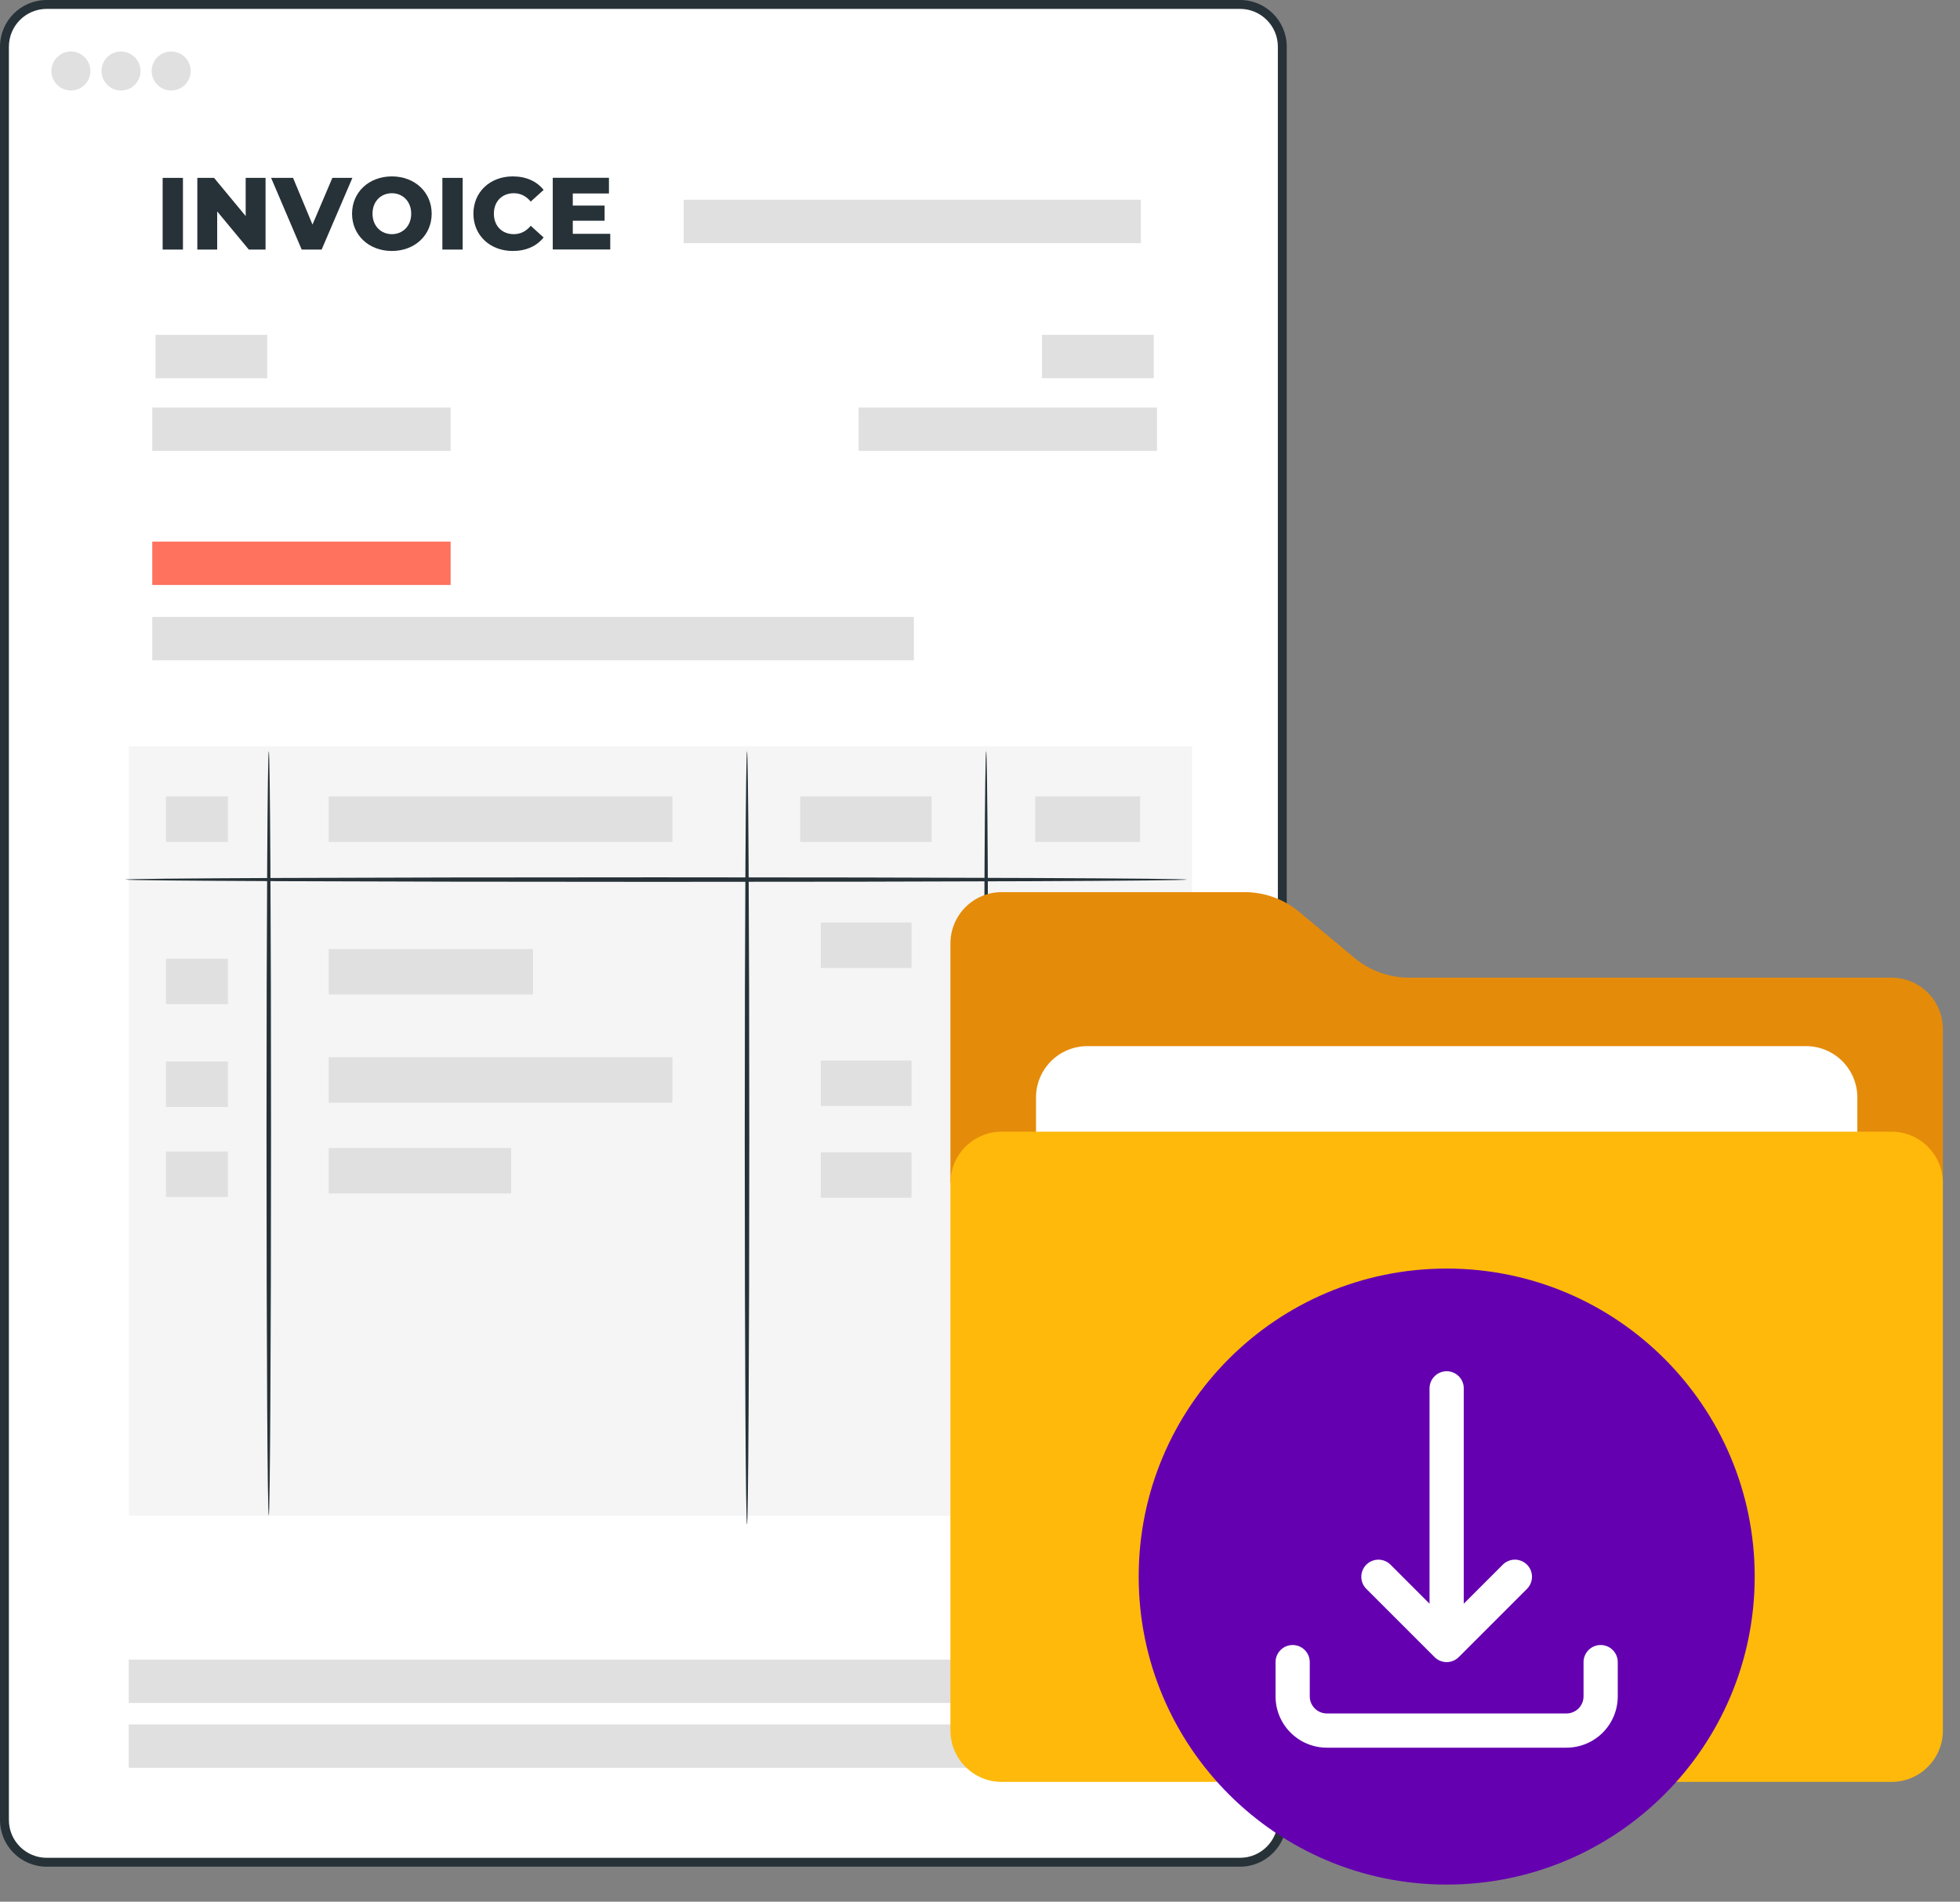<svg width="168" height="163" viewBox="0 0 168 163" fill="none" xmlns="http://www.w3.org/2000/svg">
<rect x="0" y="0" width="168" height="163" fill="#808080" stroke="none"/>
<g clip-path="url(#clip0_373_1785)">
<path d="M106.345 159.619H3.944C1.973 159.619 0.375 158.021 0.375 156.05V3.942C0.375 1.971 1.973 0.373 3.944 0.373H106.345C108.316 0.373 109.914 1.971 109.914 3.942V156.05C109.914 158.021 108.316 159.619 106.345 159.619Z" fill="white"/>
<path d="M106.291 160H4.002C1.792 160 0 158.208 0 155.998V4.002C0 1.792 1.792 0 4.002 0H106.291C108.501 0 110.293 1.792 110.293 4.002V155.998C110.293 158.2 108.494 160 106.291 160ZM4.002 0.762C2.21 0.762 0.762 2.218 0.762 4.002V155.998C0.762 157.79 2.218 159.238 4.002 159.238H106.291C108.083 159.238 109.531 157.782 109.531 155.998V4.002C109.531 2.21 108.075 0.762 106.291 0.762H4.002Z" fill="#263238"/>
<path d="M102.176 142.251H11.035V145.969H102.176V142.251Z" fill="#E0E0E0"/>
<path d="M102.176 147.807H11.035V151.525H102.176V147.807Z" fill="#E0E0E0"/>
<path d="M102.18 63.961H11.039V129.916H102.18V63.961Z" fill="#F5F5F5"/>
<path d="M101.715 75.392C101.715 75.504 81.353 75.587 56.234 75.587C31.108 75.587 10.746 75.497 10.746 75.392C10.746 75.28 31.108 75.198 56.234 75.198C81.345 75.198 101.715 75.288 101.715 75.392Z" fill="#263238"/>
<path d="M23.038 129.908C22.926 129.908 22.844 115.236 22.844 97.144C22.844 79.044 22.933 64.379 23.038 64.379C23.15 64.379 23.232 79.044 23.232 97.144C23.232 115.243 23.142 129.908 23.038 129.908Z" fill="#263238"/>
<path d="M64.03 130.67C63.918 130.67 63.836 115.826 63.836 97.524C63.836 79.216 63.925 64.379 64.03 64.379C64.135 64.379 64.224 79.216 64.224 97.524C64.224 115.833 64.135 130.67 64.03 130.67Z" fill="#263238"/>
<path d="M84.526 130.67C84.414 130.67 84.332 115.826 84.332 97.524C84.332 79.216 84.422 64.379 84.526 64.379C84.638 64.379 84.72 79.216 84.72 97.524C84.72 115.833 84.631 130.67 84.526 130.67Z" fill="#263238"/>
<path d="M19.535 68.262H14.227V72.159H19.535V68.262Z" fill="#E0E0E0"/>
<path d="M19.535 82.173H14.227V86.071H19.535V82.173Z" fill="#E0E0E0"/>
<path d="M19.535 90.983H14.227V94.881H19.535V90.983Z" fill="#E0E0E0"/>
<path d="M19.535 98.697H14.227V102.595H19.535V98.697Z" fill="#E0E0E0"/>
<path d="M79.853 68.262H68.586V72.159H79.853V68.262Z" fill="#E0E0E0"/>
<path d="M78.129 79.074H70.356V82.972H78.129V79.074Z" fill="#E0E0E0"/>
<path d="M78.129 90.901H70.356V94.799H78.129V90.901Z" fill="#E0E0E0"/>
<path d="M97.789 90.901H90.016V94.799H97.789V90.901Z" fill="#E0E0E0"/>
<path d="M78.129 98.764H70.356V102.661H78.129V98.764Z" fill="#E0E0E0"/>
<path d="M97.734 98.398H89.961V102.296H97.734V98.398Z" fill="#E0E0E0"/>
<path d="M97.734 79.335H89.961V83.233H97.734V79.335Z" fill="#E0E0E0"/>
<path d="M97.728 68.262H88.731V72.159H97.728V68.262Z" fill="#E0E0E0"/>
<path d="M57.636 68.262H28.172V72.159H57.636V68.262Z" fill="#E0E0E0"/>
<path d="M45.689 81.344H28.172V85.242H45.689V81.344Z" fill="#E0E0E0"/>
<path d="M57.636 90.617H28.172V94.515H57.636V90.617Z" fill="#E0E0E0"/>
<path d="M43.815 98.398H28.172V102.296H43.815V98.398Z" fill="#E0E0E0"/>
<path d="M102.179 129.908H84.527V138.883H102.179V129.908Z" fill="#FF725E"/>
<path d="M97.788 17.121H58.602V20.84H97.788V17.121Z" fill="#E0E0E0"/>
<path d="M22.908 28.702H13.328V32.421H22.908V28.702Z" fill="#E0E0E0"/>
<path d="M38.625 34.93H13.051V38.648H38.625V34.93Z" fill="#E0E0E0"/>
<path d="M89.311 32.416H98.891V28.698H89.311V32.416Z" fill="#E0E0E0"/>
<path d="M73.598 38.645H99.172V34.926H73.598V38.645Z" fill="#E0E0E0"/>
<path d="M38.625 46.422H13.051V50.14H38.625V46.422Z" fill="#FF725E"/>
<path d="M78.334 52.88H13.051V56.598H78.334V52.88Z" fill="#E0E0E0"/>
<path d="M13.941 15.247H15.681V21.392H13.941V15.247Z" fill="#263238"/>
<path d="M22.761 15.247V21.392H21.327L18.616 18.122V21.392H16.914V15.247H18.348L21.058 18.518V15.247H22.761Z" fill="#263238"/>
<path d="M30.205 15.247L27.569 21.392H25.859L23.238 15.247H25.12L26.785 19.249L28.488 15.247H30.205Z" fill="#263238"/>
<path d="M30.176 18.316C30.176 16.472 31.624 15.12 33.588 15.12C35.552 15.12 37.001 16.472 37.001 18.316C37.001 20.16 35.552 21.512 33.588 21.512C31.624 21.512 30.176 20.16 30.176 18.316ZM35.246 18.316C35.246 17.256 34.514 16.561 33.588 16.561C32.655 16.561 31.93 17.256 31.93 18.316C31.93 19.376 32.662 20.071 33.588 20.071C34.522 20.071 35.246 19.376 35.246 18.316Z" fill="#263238"/>
<path d="M37.918 15.247H39.658V21.392H37.918V15.247Z" fill="#263238"/>
<path d="M40.578 18.316C40.578 16.449 42.012 15.12 43.953 15.12C45.088 15.12 45.999 15.531 46.596 16.277L45.491 17.278C45.103 16.815 44.633 16.561 44.043 16.561C43.035 16.561 42.333 17.263 42.333 18.316C42.333 19.369 43.035 20.071 44.043 20.071C44.633 20.071 45.103 19.817 45.491 19.354L46.596 20.354C45.999 21.101 45.088 21.512 43.953 21.512C42.012 21.512 40.578 20.183 40.578 18.316Z" fill="#263238"/>
<path d="M52.307 20.041V21.384H47.379V15.239H52.195V16.583H49.096V17.621H51.822V18.92H49.096V20.041H52.307Z" fill="#263238"/>
<path d="M7.751 6.086C7.751 7.004 7.005 7.758 6.079 7.758C5.16 7.758 4.406 7.012 4.406 6.086C4.406 5.167 5.153 4.413 6.079 4.413C6.997 4.421 7.751 5.167 7.751 6.086Z" fill="#E0E0E0"/>
<path d="M12.044 6.086C12.044 7.004 11.298 7.758 10.372 7.758C9.453 7.758 8.699 7.012 8.699 6.086C8.699 5.167 9.446 4.413 10.372 4.413C11.298 4.421 12.044 5.167 12.044 6.086Z" fill="#E0E0E0"/>
<path d="M16.345 6.086C16.345 7.004 15.598 7.758 14.673 7.758C13.754 7.758 13 7.012 13 6.086C13 5.167 13.747 4.413 14.673 4.413C15.598 4.421 16.345 5.167 16.345 6.086Z" fill="#E0E0E0"/>
</g>
<path d="M81.465 101.4V80.867C81.465 79.7 81.928 78.581 82.754 77.755C83.579 76.93 84.698 76.467 85.865 76.467H106.677C108.392 76.467 110.053 77.069 111.37 78.167L116.09 82.1C117.408 83.199 119.07 83.8 120.786 83.8H162.132C163.298 83.8 164.418 84.264 165.243 85.089C166.068 85.914 166.532 87.033 166.532 88.2V101.4H81.465Z" fill="#E58B0A"/>
<path d="M88.801 98.467V94.067C88.801 92.9 89.264 91.781 90.09 90.956C90.915 90.131 92.034 89.667 93.201 89.667H154.801C155.968 89.667 157.087 90.131 157.912 90.956C158.737 91.781 159.201 92.9 159.201 94.067V98.467H88.801Z" fill="white"/>
<path d="M162.132 97H85.865C83.435 97 81.465 98.97 81.465 101.4V148.333C81.465 150.763 83.435 152.733 85.865 152.733H162.132C164.562 152.733 166.532 150.763 166.532 148.333V101.4C166.532 98.97 164.562 97 162.132 97Z" fill="#FFB90B"/>
<path d="M124.002 161.533C138.582 161.533 150.402 149.714 150.402 135.133C150.402 120.553 138.582 108.733 124.002 108.733C109.421 108.733 97.602 120.553 97.602 135.133C97.602 149.714 109.421 161.533 124.002 161.533Z" fill="#6400B0"/>
<path d="M122.962 142.035C123.237 142.31 123.61 142.465 123.999 142.465C124.388 142.465 124.761 142.31 125.036 142.035L130.903 136.169C131.17 135.892 131.318 135.522 131.314 135.137C131.311 134.752 131.157 134.385 130.885 134.113C130.613 133.841 130.245 133.686 129.86 133.683C129.476 133.68 129.105 133.828 128.829 134.095L125.466 137.458V119C125.466 118.611 125.311 118.238 125.036 117.963C124.761 117.688 124.388 117.533 123.999 117.533C123.61 117.533 123.237 117.688 122.962 117.963C122.687 118.238 122.532 118.611 122.532 119V137.458L119.169 134.096C118.893 133.829 118.522 133.681 118.138 133.685C117.753 133.688 117.385 133.842 117.113 134.114C116.841 134.386 116.687 134.754 116.684 135.138C116.68 135.523 116.828 135.894 117.095 136.17L122.962 142.035Z" fill="white"/>
<path d="M137.199 141C136.81 141 136.437 141.155 136.162 141.43C135.887 141.705 135.732 142.078 135.732 142.467V145.4C135.732 145.789 135.578 146.162 135.302 146.437C135.027 146.712 134.654 146.867 134.265 146.867H113.732C113.343 146.867 112.97 146.712 112.695 146.437C112.42 146.162 112.265 145.789 112.265 145.4V142.467C112.265 142.078 112.111 141.705 111.836 141.43C111.561 141.155 111.188 141 110.799 141C110.41 141 110.037 141.155 109.762 141.43C109.487 141.705 109.332 142.078 109.332 142.467V145.4C109.332 146.567 109.796 147.686 110.621 148.511C111.446 149.336 112.565 149.8 113.732 149.8H134.265C135.432 149.8 136.551 149.336 137.377 148.511C138.202 147.686 138.665 146.567 138.665 145.4V142.467C138.665 142.078 138.511 141.705 138.236 141.43C137.961 141.155 137.588 141 137.199 141Z" fill="white"/>
<defs>
<clipPath id="clip0_373_1785">
<rect width="110.293" height="160" fill="white"/>
</clipPath>
</defs>
</svg>
